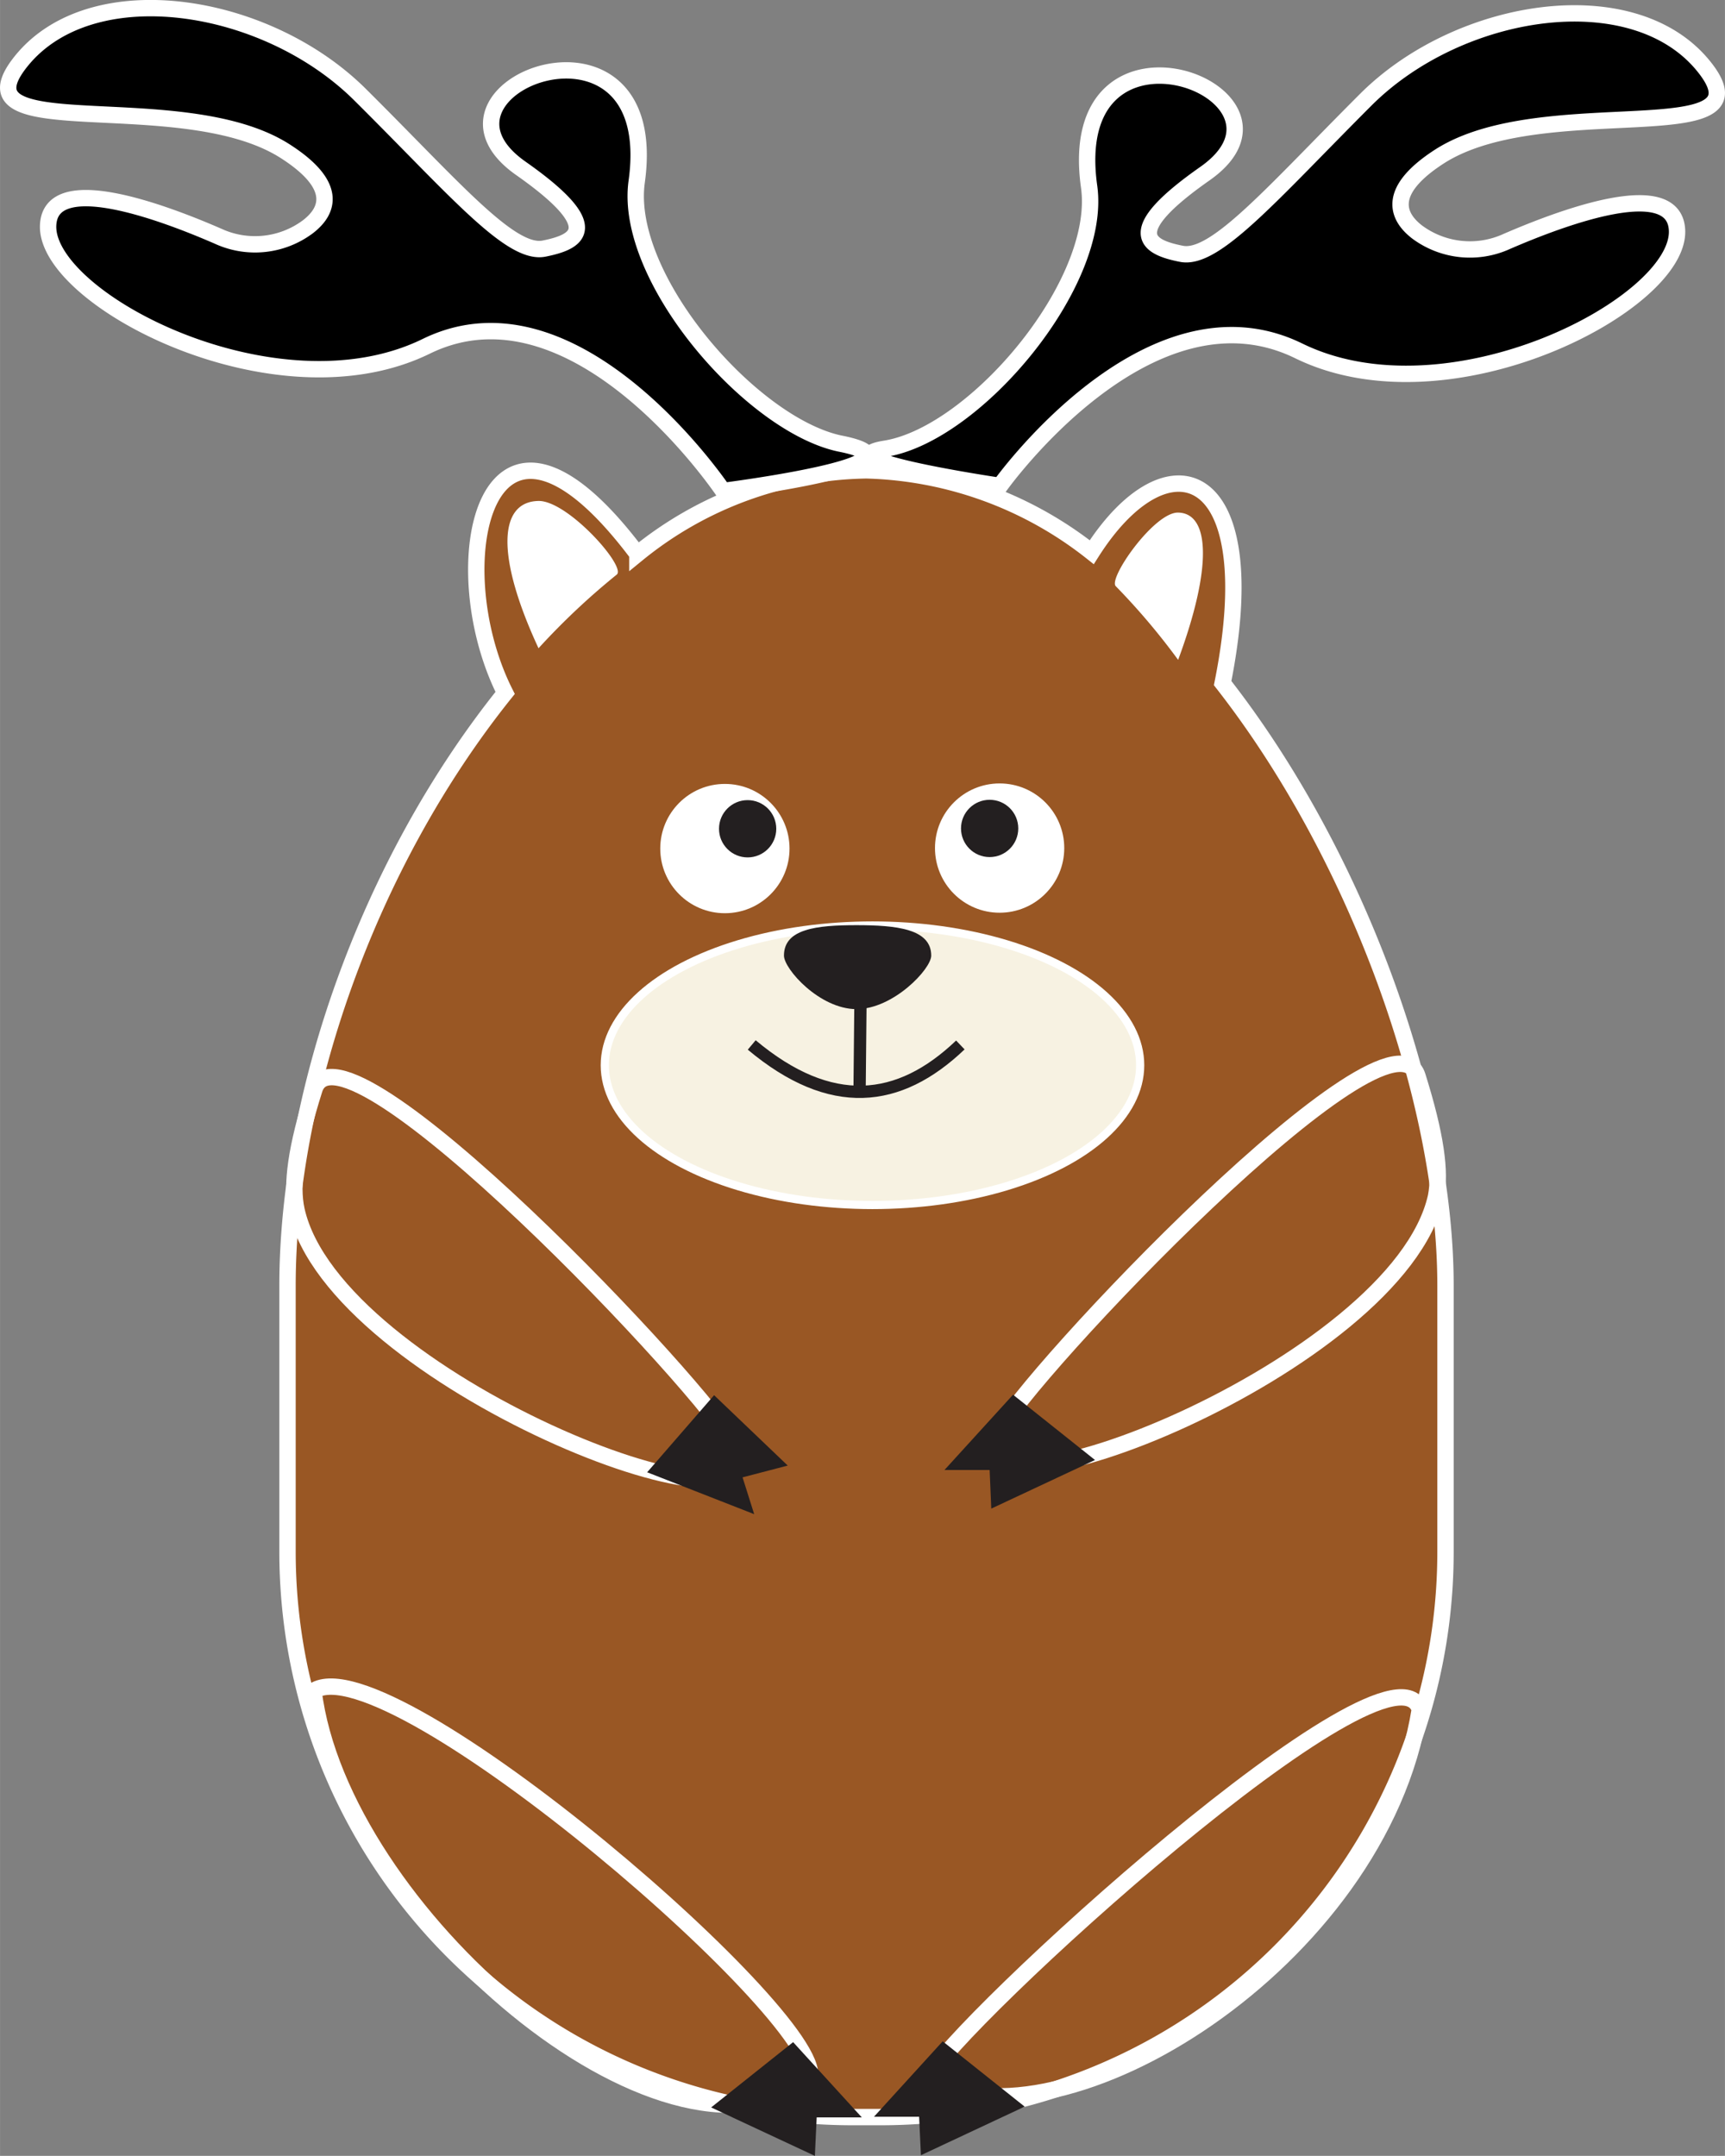 <svg id="moose" xmlns="http://www.w3.org/2000/svg" width="37.19mm" height="46.47mm" viewBox="0 0 105.42 131.73"><rect x="0" y="0" width="105.42" height="131.73" fill="#808080" stroke="none"/><title>Artboard 1</title><path id="body" d="M53.8,129.36H52.12A34.54,34.54,0,0,1,17.57,94.82V78.55c0-11.49,4.82-25.64,13.3-36.21-4-7.93-1.15-20.78,8.08-8.49a22.67,22.67,0,0,1,14-5.11h0a23.16,23.16,0,0,1,13.77,5c4.64-7.29,10.67-5.34,8,8C83,52.33,88.34,67.24,88.34,78.55V94.82A34.53,34.53,0,0,1,53.8,129.36Z" fill="#995724" stroke="#fff" stroke-miterlimit="10"/><g id="eye"><circle cx="44.3" cy="51.85" r="3.95" fill="#fff"/><circle cx="61.09" cy="51.82" r="3.95" fill="#fff"/></g><g id="pupil"><circle cx="45.69" cy="50.64" r="1.75" fill="#231f20"/><circle cx="60.48" cy="50.62" r="1.75" fill="#231f20"/></g><g id="earsInside"><path d="M32.91,39.61a43.5,43.5,0,0,1,4.78-4.5c.61-.48-3-4.53-4.78-4.5C30.51,30.65,30.25,33.88,32.91,39.61Z" fill="#fff"/><path d="M72,40.32a41.51,41.51,0,0,0-3.81-4.5c-.49-.47,2.35-4.53,3.81-4.5C73.92,31.36,74.12,34.6,72,40.32Z" fill="#fff"/></g><g id="antlers"><path d="M44.19,30s-8.94-13.34-18.14-8.84S2.73,18.26,2.94,13.76c.15-3.33,6.89-.85,10.4.68a5.4,5.4,0,0,0,5.47-.58c1.31-1,1.82-2.56-1.35-4.6C11.12,5.16-3,9.05,1.3,3.73S16.23.05,22,5.78s9.2,9.82,11.25,9.41,3.76-1.27-1.43-4.91c-7-4.93,8.72-10.91,7.09.82-.82,5.87,7,14.85,12.41,16C57.52,28.31,44.19,30,44.19,30Z" stroke="#fff" stroke-miterlimit="10"/><path d="M61.11,29.69s9.06-12.75,18.26-8.25,23.32-2.87,23.12-7.37c-.15-3.32-6.89-.84-10.4.68a5.42,5.42,0,0,1-5.48-.57c-1.3-1-1.82-2.56,1.35-4.61,6.35-4.09,20.46-.2,16.16-5.52S89.19.37,83.46,6.1s-9.2,9.81-11.25,9.41-3.76-1.27,1.44-4.91c7-4.93-8.73-10.91-7.09.81.82,5.88-6.92,15.07-12.41,16C50,28.05,61.11,29.69,61.11,29.69Z" stroke="#fff" stroke-miterlimit="10"/></g><g id="rightTopPaw"><path d="M19.21,66.57c1.65-5.26,24.13,18.52,25.67,21.79,3.09,6.6-24.45-4-26.76-14.42C17.78,72.4,18.08,70.15,19.21,66.57Z" fill="none" stroke="#fff" stroke-miterlimit="10"/><polygon points="43.64 85.25 48.14 89.55 45.38 90.27 46.09 92.52 39.55 89.96 43.64 85.25" fill="#231f20"/></g><g id="LeftTopPaw"><path d="M86.63,65.76C85,60.49,62.49,84.27,61,87.54c-3.1,6.6,24.44-4,26.76-14.42C88.06,71.59,87.75,69.34,86.63,65.76Z" fill="none" stroke="#fff" stroke-miterlimit="10"/><polygon points="61.91 85.22 66.92 89.21 60.58 92.18 60.48 89.82 57.72 89.82 61.91 85.22" fill="#231f20"/></g><g id="backPaws"><path d="M86.77,104.45c-1.66-5.27-28.59,19.33-30.12,22.6C64.78,131.76,84.31,119.89,86.77,104.45Z" fill="none" stroke="#fff" stroke-miterlimit="10"/><polygon points="57.61 124.73 62.62 128.72 56.28 131.69 56.17 129.34 53.41 129.34 57.61 124.73" fill="#231f20"/><path d="M19.16,103.32c4.65-3,32,20.62,30.27,23.78C40.54,133.8,20.8,116.72,19.16,103.32Z" fill="none" stroke="#fff" stroke-miterlimit="10"/><polygon points="48.47 124.78 43.46 128.77 49.8 131.73 49.91 129.38 52.67 129.38 48.47 124.78" fill="#231f20"/></g><ellipse cx="53.32" cy="65.09" rx="16.36" ry="8.54" fill="#f7f2e2" stroke="#fff" stroke-miterlimit="10" stroke-width="0.5"/><g id="nose"><path d="M56.91,58.39c0,.82-2.32,3.27-4.57,3.27s-4.43-2.45-4.43-3.27c0-1.64,2-1.86,4.43-1.86S56.91,56.75,56.91,58.39Z" fill="#231f20"/><line x1="52.53" y1="66.78" x2="52.59" y2="60.78" fill="#6b4b2c" stroke="#231f20" stroke-miterlimit="10" stroke-width="0.75"/><path d="M45.94,63.85c4.84,4.05,9,3.58,12.75,0" fill="none" stroke="#231f20" stroke-miterlimit="10" stroke-width="0.75"/></g></svg>